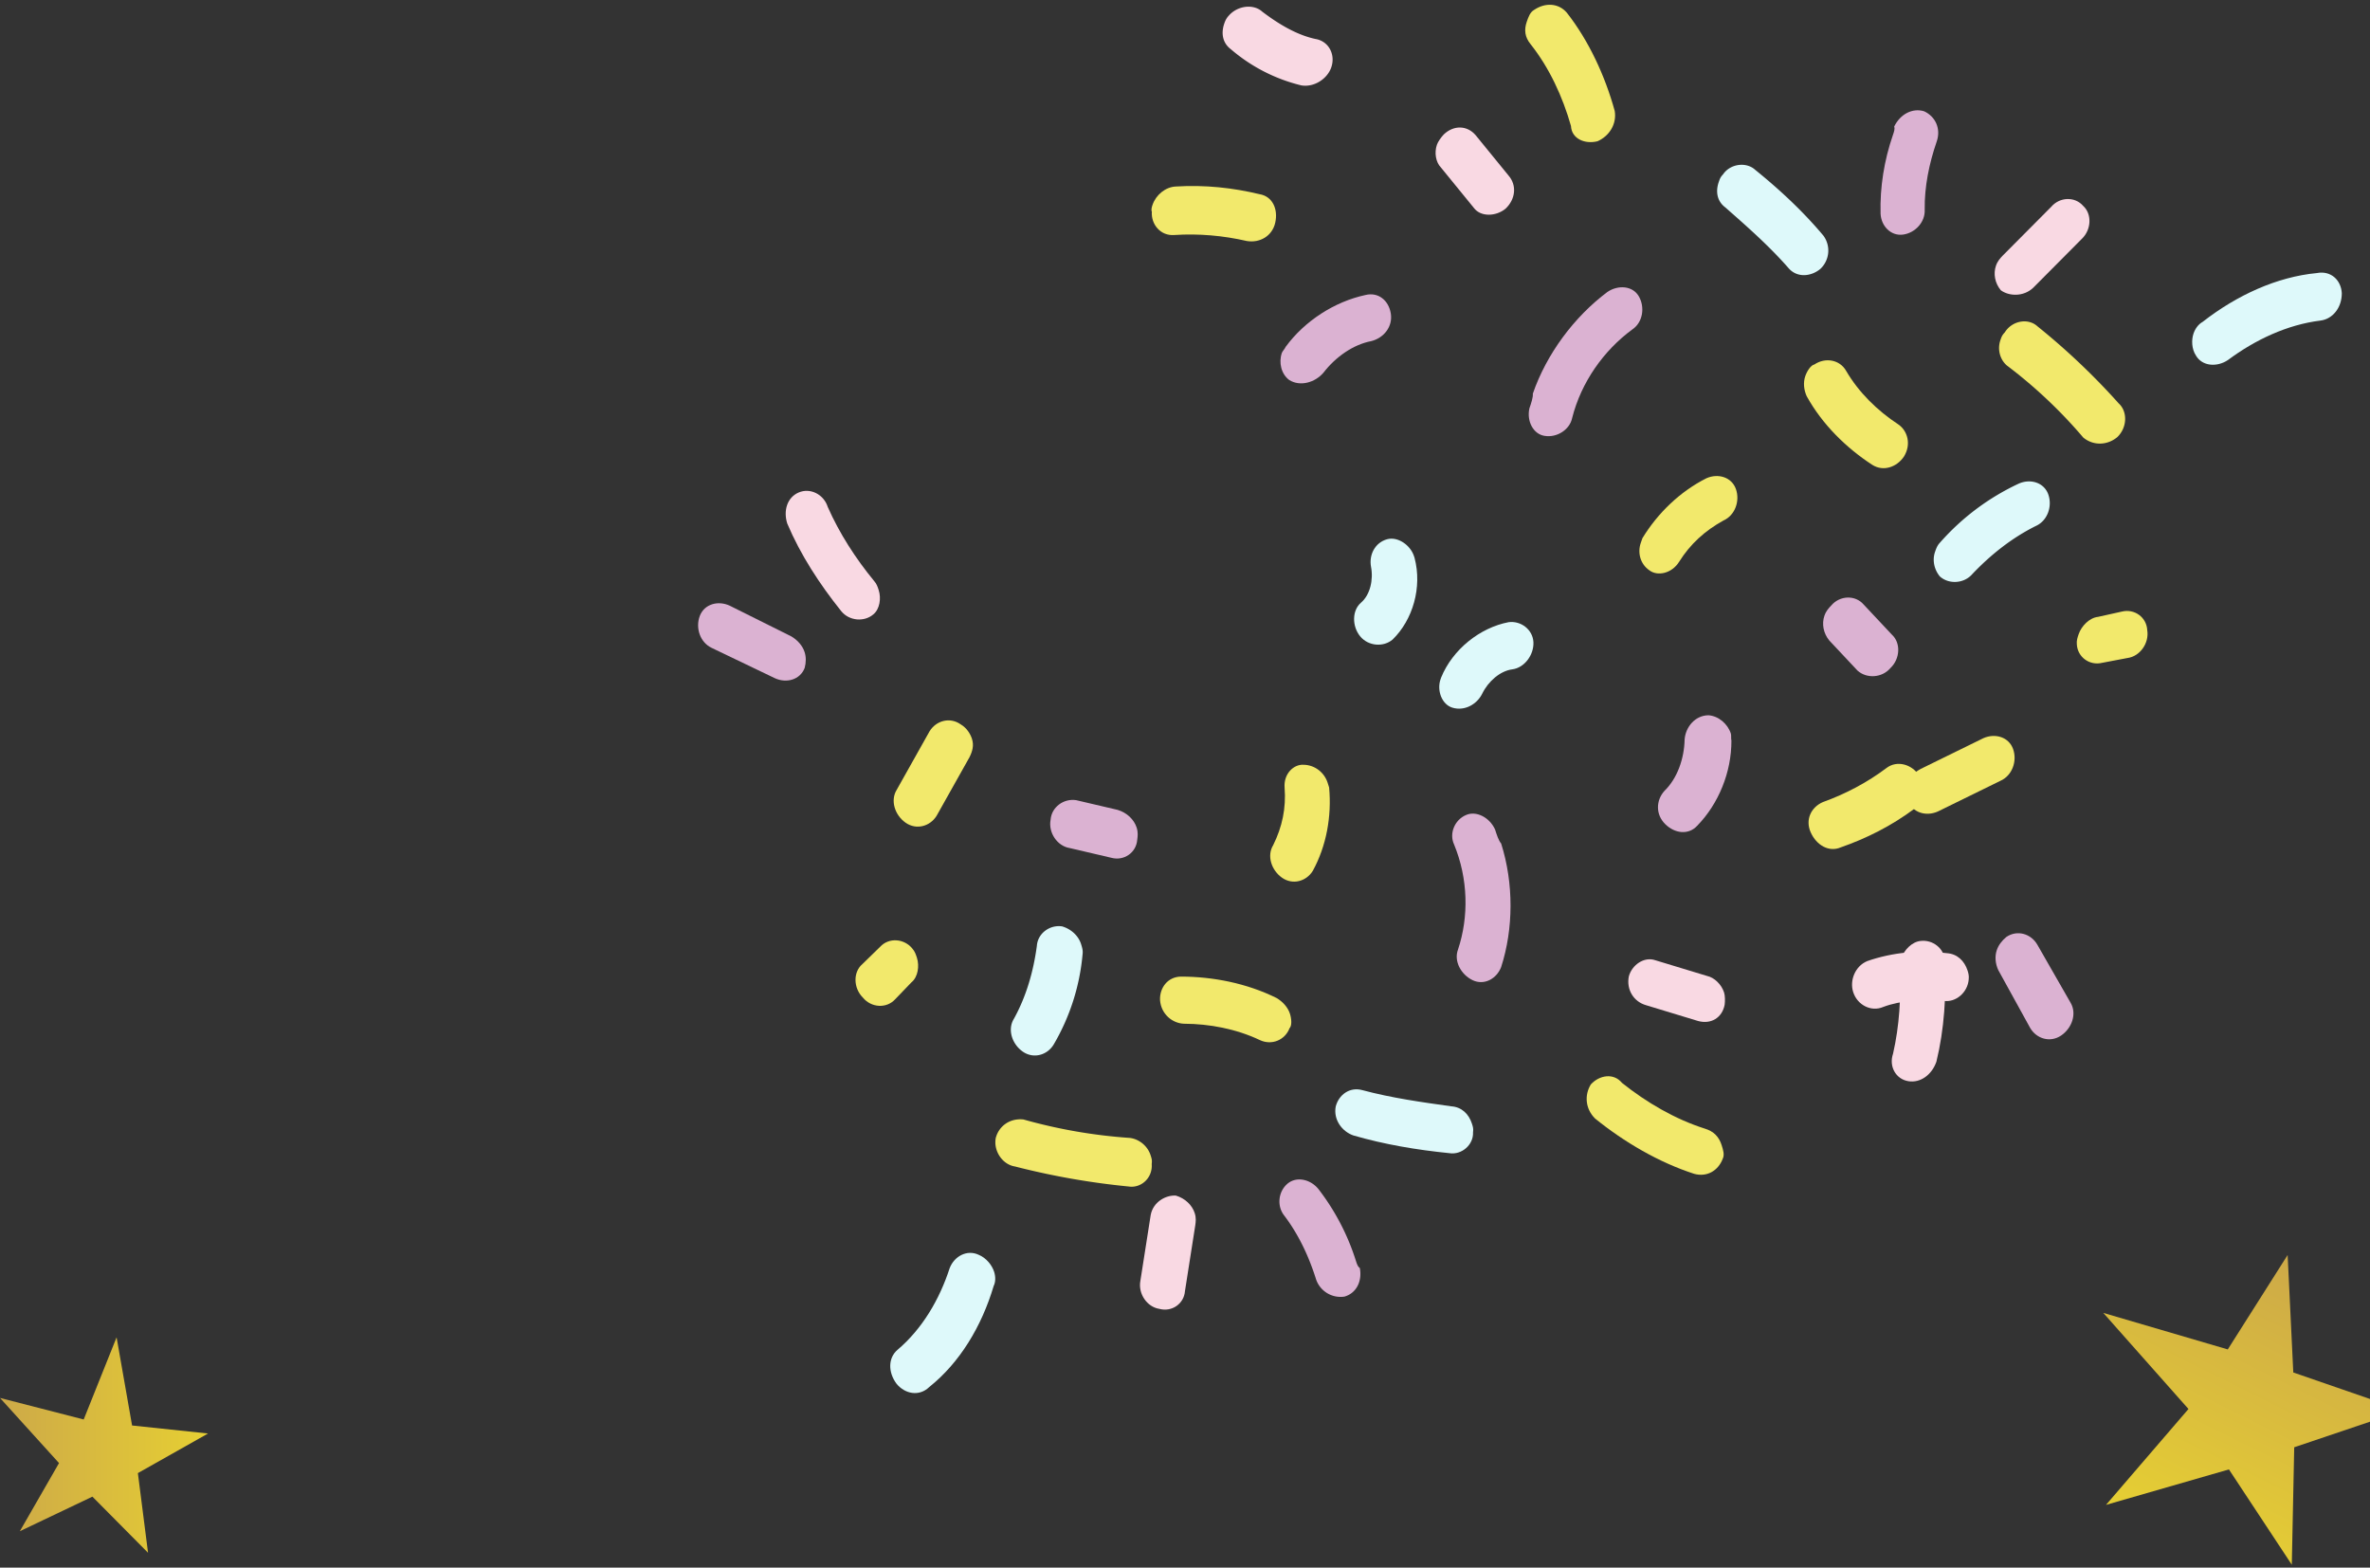 <svg xmlns="http://www.w3.org/2000/svg" width="319" height="211" viewBox="0 0 319 211"><rect x="0" y="0" width="319" height="211" fill="#333333" stroke="none"/><defs><linearGradient id="48t5a" x1="0" x2="28" y1="194.5" y2="194.5" gradientUnits="userSpaceOnUse"><stop offset="0" stop-color="#cda948"/><stop offset="1" stop-color="#e6cf33"/></linearGradient><linearGradient id="48t5b" x1="275.43" x2="316.43" y1="188.7" y2="188.7" gradientUnits="userSpaceOnUse"><stop offset="0" stop-color="#cda948"/><stop offset="1" stop-color="#e6cf33"/></linearGradient></defs><g><g><g><path fill="#f2e96c" d="M284.975 58.845c1.353-1.282 1.418-3.443.206-4.543a92.373 92.373 0 0 0-10.96-10.396c-1.211-1.099-3.365-.79-4.382.836-.357.375-.433.595-.585 1.033-.454 1.315-.01 2.663.865 3.417a64.564 64.564 0 0 1 10.29 9.705c1.417 1.163 3.289 1.01 4.566-.052z"/></g><g><path fill="#def9fa" d="M261.104 73.055c-.353.37-.502.8-.652 1.232-.373 1.077-.139 2.342.652 3.299 1.195 1.081 3.246.993 4.378-.33 2.466-2.583 5.264-4.826 8.521-6.453 1.591-.705 2.264-2.645 1.698-4.249-.566-1.604-2.392-2.163-3.983-1.457a32.268 32.268 0 0 0-10.614 7.958z"/></g><g><path fill="#f2e96c" d="M242.99 50.62c-.302.874-.194 1.874.194 2.718 2.095 3.785 5.314 6.948 8.835 9.237 1.49.94 3.305.288 4.245-1.115 1.015-1.622.519-3.467-.766-4.345-2.776-1.818-5.325-4.292-7.03-7.233-.854-1.47-2.777-1.818-4.257-.822-.486.093-.994.904-1.22 1.56z"/></g><g><path fill="#def9fa" d="M231.929 23.461c-.357.375-.433.594-.584 1.031-.455 1.313-.217 2.597.864 3.413 2.962 2.603 5.924 5.207 8.529 8.185 1.135 1.317 3.005 1.165 4.281.104a3.386 3.386 0 0 0 .412-4.473c-2.735-3.26-5.826-6.146-9.2-8.876-1.21-1.098-3.362-.79-4.302.616z"/></g><g><path fill="#dbb2d2" d="M205.854 54.968c-.39 1.77.57 3.482 2.046 3.699 1.676.278 3.393-.848 3.71-2.404 1.22-4.822 4.244-9.09 8.1-11.922 1.444-.974 1.707-3.02.874-4.456-.833-1.437-2.783-1.563-4.226-.59-4.478 3.35-8.197 8.35-10.04 13.69.052.488-.242 1.342-.464 1.983z"/></g><g><path fill="#f2e96c" d="M226.008 75.619c1.501-2.395 3.46-4.174 5.952-5.552 1.587-.704 2.258-2.64 1.693-4.24-.564-1.6-2.385-2.157-3.972-1.454-3.524 1.776-6.538 4.66-8.614 8.068l-.224.645c-.447 1.29-.085 2.829 1.182 3.692 1.065.802 2.982.437 3.983-1.16z"/></g><g><path fill="#f2e96c" d="M256.762 105.346c-.225.65-.322 1.58.064 2.417.569 1.612 2.404 2.174 4.003 1.465l8.427-4.132c1.6-.71 2.276-2.66 1.707-4.272-.568-1.612-2.404-2.174-4.003-1.465l-8.427 4.132c-.837.463-1.47.988-1.771 1.855z"/></g><g><path fill="#dbb2d2" d="M254.44 89.93c1.346-1.272 1.411-3.419.205-4.51l-3.802-4.055c-1.131-1.31-3.2-1.221-4.341.114-.356.373-.712.746-.938 1.399-.377 1.088-.14 2.364.657 3.33l3.802 4.055c1.206 1.092 3.274 1.003 4.416-.332z"/></g><g><path fill="#f9d9e3" d="M202.647 28.087c1.346-1.272 1.54-3.138.41-4.448l-4.447-5.454c-1.13-1.31-2.919-1.376-4.265-.103-.355.372-.786.962-.937 1.398-.377 1.088-.14 2.364.527 3.05l4.447 5.454c.926 1.246 2.994 1.158 4.265.103z"/></g><g><path fill="#def9fa" d="M199.5 93.38c.801-1.662 2.413-3.076 4.057-3.288 1.644-.212 2.925-1.966 2.84-3.66-.086-1.695-1.687-2.9-3.33-2.689-3.844.731-7.548 3.65-9.096 7.467l-.075.216c-.523 1.508.171 3.39 1.59 3.824 1.623.497 3.289-.424 4.014-1.87z"/></g><g><path fill="#f9d9e3" d="M273.666 38.733l6.525-6.564c1.33-1.257 1.395-3.378.202-4.456-1.117-1.294-3.161-1.206-4.29.113l-6.525 6.564c-.351.368-.702.736-.926 1.381-.373 1.075-.138 2.336.65 3.29 1.064.802 3.033.93 4.364-.328z"/></g><g><path fill="#f2e96c" d="M282.401 83.027c-1.172.121-2.237 1.237-2.614 2.323-.15.435-.301.87-.247 1.366.085 1.709 1.699 2.924 3.43 2.493l3.389-.644c1.657-.214 2.948-1.982 2.657-3.753-.085-1.708-1.699-2.923-3.43-2.492z"/></g><g><path fill="#dbb2d2" d="M254.784 18.174c-1.179 3.417-1.757 7.017-1.661 10.589.084 1.679 1.391 3.025 3.013 2.814 1.622-.21 3.012-1.672 2.927-3.351-.043-3.083.588-6.195 1.62-9.185.59-1.708-.17-3.358-1.697-4.063-1.601-.492-3.244.42-4.034 2.067.127.275-.02.702-.168 1.13z"/></g><g><path fill="#def9fa" d="M296.467 43.327c-.56.31-.99.898-1.215 1.55-.301.867-.269 2.078.322 2.98.849 1.46 2.838 1.588 4.31.599 3.656-2.723 7.977-4.761 12.46-5.31 1.655-.213 2.87-1.762 2.86-3.686-.086-1.707-1.419-3.076-3.354-2.708-5.374.515-10.739 2.955-15.383 6.575z"/></g><g><path fill="#f2e96c" d="M215.023 19.014c1.598-.709 2.607-2.316 2.317-4.081-1.297-4.708-3.484-9.45-6.455-13.233-1.126-1.302-2.906-1.368-4.376-.38-.558.307-.783.957-1.008 1.606-.376 1.083-.269 2.074.525 3.035 2.51 3.163 4.31 7.068 5.426 11.002.085 1.702 1.844 2.48 3.57 2.05z"/></g><g><path fill="#dbb2d2" d="M178.134 50.166c1.638-2.128 4.014-3.79 6.422-4.248 1.723-.429 2.933-1.97 2.644-3.731-.289-1.762-1.69-2.908-3.414-2.479-4.131.886-8.177 3.472-10.746 6.987-.075.216-.428.586-.503.802-.45 1.296-.086 2.841.984 3.647 1.477.93 3.479.347 4.613-.978z"/></g><g><path fill="#f9d9e3" d="M256.851 145.526c1.677.278 3.195-.91 3.786-2.62 1.074-4.395 1.347-9.038 1.146-13.59-.085-1.68-1.667-2.874-3.291-2.664-1.15.12-2.194 1.217-2.562 2.286-.148.427-.296.854-.243 1.343.223 3.85-.03 7.79-.883 11.544-.59 1.71.37 3.422 2.047 3.7z"/></g><g><path fill="#dbb2d2" d="M273.258 138.358c.848 1.459 2.684 2.02 4.155 1.032s2.148-2.94 1.3-4.398l-4.498-7.852c-.848-1.459-2.684-2.02-4.155-1.032-.634.525-1.063 1.113-1.289 1.763-.3.868-.194 1.86.193 2.697z"/></g><g><path fill="#f9d9e3" d="M179.187 9.072c.608-1.765-.38-3.534-2.107-3.822-2.552-.543-5.006-2.031-7.178-3.677-1.217-1.107-3.378-.797-4.53.557-.358.378-.51.82-.586 1.04-.456 1.324-.218 2.618.868 3.441a22.785 22.785 0 0 0 9.503 4.882c1.727.288 3.497-.876 4.03-2.42z"/></g><g><path fill="#f2e96c" d="M167.828 32.442c1.726.288 3.42-.654 3.822-2.482.402-1.828-.38-3.532-2.106-3.82-3.583-.86-7.318-1.279-11.28-1.036-1.39.06-2.672 1.13-3.128 2.453-.076.22-.228.661-.098.945-.12 1.671 1.15 3.283 3.029 3.13 3.268-.214 6.59.078 9.76.81z"/></g></g><g><g><path fill="#f2e96c" d="M134.03 153.16c-.337 1.776.917 3.588 2.58 3.845a100.669 100.669 0 0 0 15.309 2.695c1.662.257 3.247-1.147 3.1-3.028.067-.499-.003-.72-.144-1.16-.421-1.325-1.602-2.196-2.78-2.348a70.328 70.328 0 0 1-14.338-2.485c-1.87-.2-3.318.926-3.726 2.481z"/></g><g><path fill="#def9fa" d="M145.716 128.418c.066-.491-.073-.925-.211-1.36-.347-1.085-1.307-2-2.538-2.366-1.64-.253-3.275.91-3.404 2.6-.462 3.438-1.403 6.773-3.097 9.844-.882 1.427-.258 3.38 1.181 4.398 1.44 1.018 3.281.506 4.163-.921a29.066 29.066 0 0 0 3.906-12.195z"/></g><g><path fill="#f2e96c" d="M173.63 136.462c-.28-.88-.975-1.645-1.806-2.132-4.017-1.994-8.581-2.878-12.865-2.881-1.796.021-2.895 1.525-2.818 3.18.147 1.876 1.673 3.128 3.262 3.164 3.386.014 6.982.688 10.167 2.196 1.593.754 3.386.015 4-1.594.344-.335.27-1.273.06-1.933z"/></g><g><path fill="#def9fa" d="M198.268 152.413c.067-.499-.003-.719-.144-1.16-.42-1.322-1.393-2.25-2.777-2.344-4.014-.56-8.028-1.12-11.974-2.178-1.732-.477-3.179.647-3.586 2.2-.338 1.773.845 3.363 2.37 3.897 4.223 1.221 8.515 1.943 12.943 2.388 1.66.256 3.245-1.145 3.168-2.803z"/></g><g><path fill="#dbb2d2" d="M201.236 111.653c-.749-1.664-2.572-2.56-3.918-1.95-1.548.665-2.281 2.51-1.601 3.96 1.907 4.62 1.996 9.747.532 14.137-.6 1.573.418 3.396 1.972 4.134 1.553.737 3.234-.2 3.834-1.773 1.664-5.149 1.705-11.25-.002-16.628-.339-.374-.612-1.234-.817-1.88z"/></g><g><path fill="#f2e96c" d="M172.906 106.01c.216 2.77-.317 5.276-1.532 7.736-.88 1.424-.257 3.373 1.178 4.388 1.435 1.016 3.271.505 4.15-.919 1.825-3.337 2.556-7.313 2.198-11.222l-.208-.65c-.414-1.3-1.645-2.372-3.212-2.408-1.363-.092-2.719 1.229-2.574 3.075z"/></g><g><path fill="#f2e96c" d="M130.827 99.45c-.209-.655-.693-1.47-1.52-1.953-1.446-1.023-3.298-.508-4.184.926l-4.426 7.883c-.886 1.435-.259 3.399 1.188 4.422 1.446 1.023 3.298.508 4.184-.927l4.426-7.883c.408-.826.61-1.595.332-2.468z"/></g><g><path fill="#dbb2d2" d="M141.41 110.325c-.335 1.764.913 3.564 2.568 3.82l5.588 1.307c1.725.474 3.373-.7 3.503-2.407.067-.496.133-.992-.076-1.65-.35-1.095-1.32-2.018-2.561-2.388l-5.588-1.308c-1.655-.255-3.303.92-3.433 2.626z"/></g><g><path fill="#f9d9e3" d="M219.235 131.435c-.336 1.763.636 3.4 2.36 3.875l6.969 2.116c1.724.474 3.236-.424 3.572-2.188.066-.495.063-1.21-.077-1.648-.35-1.096-1.318-2.019-2.284-2.227l-6.968-2.115c-1.518-.532-3.166.642-3.572 2.187z"/></g><g><path fill="#def9fa" d="M184.533 76.257c.35 1.793-.12 3.814-1.344 4.863-1.224 1.05-1.214 3.174-.116 4.522 1.1 1.348 3.148 1.487 4.373.438 2.719-2.647 3.997-7.019 2.954-10.982l-.07-.217c-.484-1.52-2.196-2.697-3.629-2.299-1.636.456-2.448 2.099-2.168 3.675z"/></g><g><path fill="#f9d9e3" d="M154.885 163.52l-1.39 8.873c-.332 1.743.901 3.522 2.537 3.774 1.704.469 3.333-.692 3.462-2.378l1.39-8.874c.066-.49.132-.98-.076-1.629-.345-1.083-1.302-1.995-2.53-2.36-1.362-.093-3.06.85-3.393 2.594z"/></g><g><path fill="#f2e96c" d="M122.677 132.225c.891-.724 1.09-2.208.742-3.302-.14-.438-.28-.875-.625-1.255-1.108-1.36-3.173-1.5-4.336-.223l-2.398 2.335c-1.233 1.057-1.223 3.198.09 4.5 1.107 1.36 3.172 1.499 4.336.222z"/></g><g><path fill="#dbb2d2" d="M182.484 169.646a31.081 31.081 0 0 0-5.025-9.601c-1.084-1.337-2.972-1.746-4.18-.707-1.208 1.04-1.47 2.986-.386 4.323 1.897 2.514 3.256 5.412 4.212 8.423a3.484 3.484 0 0 0 3.85 2.437c1.615-.451 2.417-2.08 2.072-3.856-.27-.16-.406-.59-.543-1.02z"/></g><g><path fill="#def9fa" d="M133.746 173.094c.272-.551.27-1.265.06-1.92-.28-.874-1.04-1.853-2.074-2.28-1.585-.748-3.3.205-3.91 1.803-1.356 4.185-3.676 8.162-7.032 11-1.233 1.057-1.293 2.977-.116 4.554 1.106 1.358 3.034 1.773 4.403.44 4.11-3.285 7.044-8.147 8.669-13.597z"/></g><g><path fill="#f2e96c" d="M214.125 145.962c-.885 1.433-.739 3.292.57 4.59 3.926 3.18 8.604 5.915 13.345 7.444 1.718.472 3.223-.421 3.833-2.015.272-.55.063-1.205-.146-1.859-.348-1.09-1.037-1.847-2.274-2.216-3.985-1.265-7.838-3.517-11.143-6.158-1.104-1.355-3.024-1.058-4.185.214z"/></g><g><path fill="#dbb2d2" d="M226.748 99.533c-.056 2.621-1.003 5.253-2.707 6.911-1.158 1.27-1.217 3.181.09 4.476 1.306 1.294 3.156 1.49 4.314.22 2.862-2.927 4.622-7.206 4.602-11.464-.07-.218-.003-.71-.072-.927-.417-1.306-1.654-2.383-3.024-2.475-1.78.02-3.074 1.565-3.203 3.259z"/></g><g><path fill="#f9d9e3" d="M107.496 66.289c-1.548.666-2.08 2.455-1.533 4.176 1.771 4.192 4.351 8.158 7.267 11.796 1.085 1.337 3.109 1.475 4.319.434.874-.712 1.07-2.173.728-3.249-.137-.43-.274-.86-.612-1.234-2.51-3.05-4.682-6.426-6.248-9.972-.547-1.721-2.372-2.618-3.92-1.951z"/></g><g><path fill="#dbb2d2" d="M98.24 81.534c-1.583-.748-3.435-.233-4.045 1.363-.611 1.596.016 3.56 1.6 4.309l8.467 4.062c1.583.748 3.435.232 4.046-1.364.202-.769.2-1.481-.01-2.136-.279-.873-.97-1.632-1.796-2.115z"/></g><g><path fill="#f9d9e3" d="M249.434 133.523c.564 1.777 2.444 2.703 4.038 2.014 2.427-.921 5.344-1.012 8.124-.823 1.668.259 3.26-1.155 3.39-2.885.068-.503-.073-.947-.144-1.17-.423-1.333-1.4-2.269-2.79-2.363-3.544-.46-7.294-.135-10.762 1.078-1.594.688-2.35 2.593-1.856 4.149z"/></g><g><path fill="#f2e96c" d="M245.37 107.954c-1.594.688-2.42 2.37-1.647 4.088.772 1.718 2.443 2.701 4.037 2.013 3.466-1.212 6.792-2.869 9.906-5.191 1.108-.794 1.517-2.36 1.094-3.692-.07-.222-.21-.666-.49-.83-.909-1.437-2.926-2.082-4.379-.95-2.56 1.926-5.47 3.466-8.52 4.562z"/></g></g><g><path fill="url(#48t5a)" d="M28 192.949l-10.223-1.08L15.693 180l-4.428 11.06L0 188.16l7.944 8.768L2.67 206.1l9.767-4.654L19.926 209l-1.368-10.723z"/></g><g transform="rotate(116.41 298.5 190)"><path fill="url(#48t5b)" d="M275.43 190.946l14.97 1.563 3.05 17.191 6.485-16.019 16.495 4.2-11.633-12.697 7.724-13.284-14.303 6.74-10.965-10.94 2.003 15.53z"/></g></g></svg>